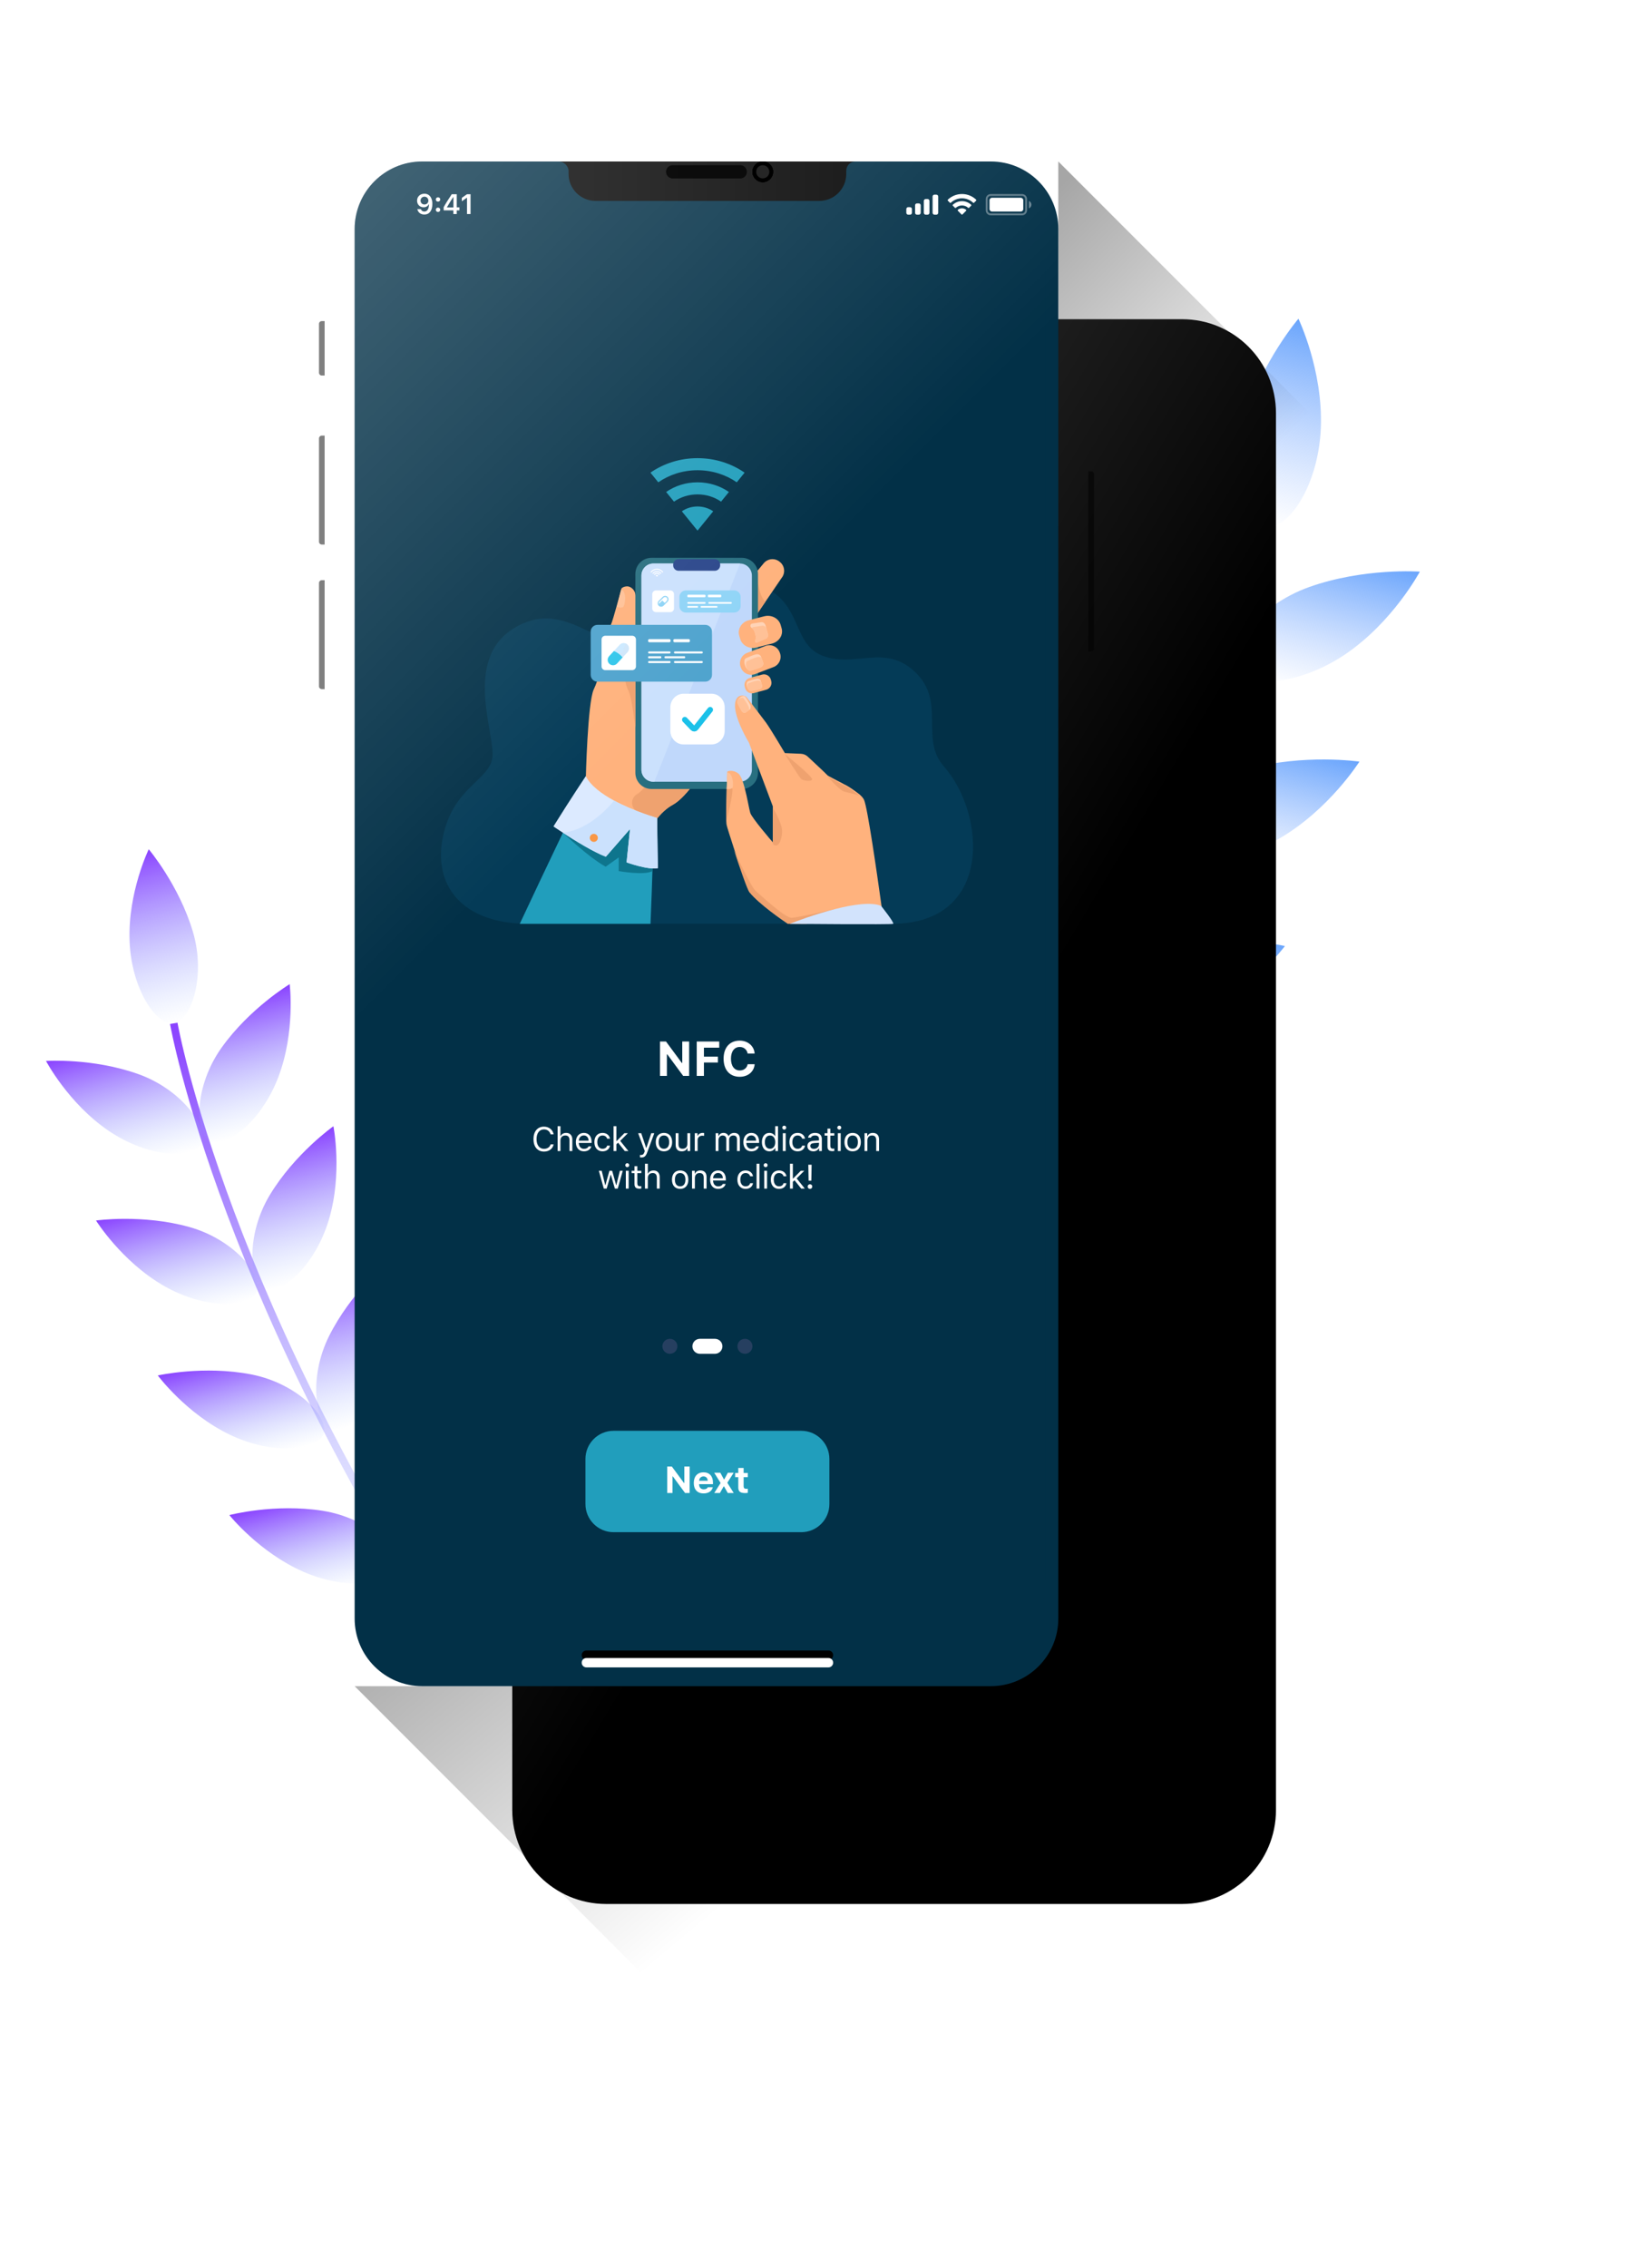 <svg width="874" height="1208" viewBox="0 0 874 1208" fill="none" xmlns="http://www.w3.org/2000/svg">
<path d="M251.102 894.788L254.444 892.528C121.571 695.446 94.841 546.143 94.592 544.658L90.617 545.341C90.847 546.839 117.754 696.984 251.102 894.788Z" fill="url(#paint0_linear_30_548)"/>
<path d="M69.047 501.056C69.958 526.554 83.257 546.346 92.578 545.003C101.899 543.66 109.854 519.959 102.804 496.239C95.433 471.435 79.273 452.293 79.273 452.293C79.273 452.293 68.126 475.202 69.047 501.056Z" fill="url(#paint1_linear_30_548)"/>
<path d="M57.771 602.147C78.826 616.506 102.679 617.518 107.114 609.207C111.549 600.897 97.17 580.451 73.861 572.094C49.518 563.343 24.518 565.034 24.518 565.034C24.518 565.034 36.394 587.578 57.771 602.147Z" fill="url(#paint2_linear_30_548)"/>
<path d="M148.342 573.612C139.288 597.435 120.311 611.911 111.914 607.648C103.517 603.384 103.625 578.37 117.945 558.16C132.906 537.052 154.374 524.131 154.374 524.131C154.374 524.131 157.534 549.432 148.342 573.612Z" fill="url(#paint3_linear_30_548)"/>
<path d="M87.032 684.63C109.078 697.444 132.927 696.694 136.761 688.092C140.595 679.49 124.739 660.111 100.893 653.473C75.977 646.514 51.162 650.004 51.162 650.004C51.162 650.004 64.653 671.647 87.032 684.63Z" fill="url(#paint4_linear_30_548)"/>
<path d="M175.262 649.593C167.965 674.006 150.089 689.826 141.384 686.191C132.68 682.556 130.992 657.593 143.807 636.397C157.189 614.254 177.685 599.8 177.685 599.8C177.685 599.8 182.662 624.809 175.262 649.593Z" fill="url(#paint5_linear_30_548)"/>
<path d="M122.632 764.151C145.634 775.149 169.333 772.504 172.474 763.613C175.614 754.721 158.247 736.721 133.943 731.985C108.555 727.048 84.101 732.524 84.101 732.524C84.101 732.524 99.28 753.013 122.632 764.151Z" fill="url(#paint6_linear_30_548)"/>
<path d="M207.799 722.172C202.479 747.093 185.935 764.303 176.959 761.373C167.983 758.442 164.303 733.702 175.372 711.547C186.941 688.407 206.213 672.353 206.213 672.353C206.213 672.353 213.186 696.835 207.799 722.172Z" fill="url(#paint7_linear_30_548)"/>
<path d="M161.841 837.15C185.206 847.318 208.829 843.866 211.641 834.883C214.453 825.9 196.503 808.517 172.031 804.614C146.477 800.54 122.233 806.888 122.233 806.888C122.233 806.888 138.123 826.828 161.841 837.15Z" fill="url(#paint8_linear_30_548)"/>
<path d="M245.458 792.21C241.011 817.302 225.078 835.074 216.036 832.45C206.994 829.826 202.419 805.24 212.715 782.706C223.47 759.176 242.146 742.471 242.146 742.471C242.146 742.471 250.004 766.731 245.458 792.21Z" fill="url(#paint9_linear_30_548)"/>
<path d="M484.816 696.448L480.844 693.736C640.282 459.435 672.918 281.557 673.223 279.787L677.959 280.621C677.677 282.407 644.824 461.288 484.816 696.448Z" fill="url(#paint10_linear_30_548)"/>
<path d="M703.904 227.931C702.687 258.328 686.729 281.857 675.622 280.208C664.516 278.559 655.152 250.26 663.68 222.014C672.596 192.477 691.962 169.737 691.962 169.737C691.962 169.737 705.135 197.11 703.904 227.931Z" fill="url(#paint11_linear_30_548)"/>
<path d="M716.83 348.521C691.652 365.533 663.207 366.616 657.962 356.685C652.717 346.754 669.966 322.45 697.8 312.605C726.869 302.296 756.669 304.44 756.669 304.44C756.669 304.44 742.393 331.259 716.83 348.521Z" fill="url(#paint12_linear_30_548)"/>
<path d="M608.987 314.032C619.66 342.483 642.212 359.842 652.246 354.801C662.28 349.761 662.28 319.936 645.309 295.765C627.579 270.521 602.049 255.005 602.049 255.005C602.049 255.005 598.151 285.155 608.987 314.032Z" fill="url(#paint13_linear_30_548)"/>
<path d="M681.517 446.715C655.166 461.881 626.735 460.864 622.208 450.588C617.68 440.312 636.685 417.287 665.152 409.496C694.895 401.326 724.464 405.615 724.464 405.615C724.464 405.615 708.267 431.351 681.517 446.715Z" fill="url(#paint14_linear_30_548)"/>
<path d="M576.501 404.488C585.075 433.633 606.308 452.587 616.705 448.298C627.102 444.008 629.243 414.254 614.071 388.916C598.231 362.446 573.867 345.106 573.867 345.106C573.867 345.106 567.804 374.899 576.501 404.488Z" fill="url(#paint15_linear_30_548)"/>
<path d="M638.664 541.347C611.182 554.342 582.938 551.067 579.24 540.449C575.541 529.831 596.34 508.459 625.342 502.937C655.638 497.181 684.767 503.835 684.767 503.835C684.767 503.835 666.564 528.187 638.664 541.347Z" fill="url(#paint16_linear_30_548)"/>
<path d="M537.334 490.858C543.549 520.599 563.186 541.204 573.903 537.755C584.62 534.307 589.135 504.828 576.052 478.355C562.376 450.706 539.48 431.466 539.48 431.466C539.48 431.466 531.04 460.621 537.334 490.858Z" fill="url(#paint17_linear_30_548)"/>
<path d="M591.539 628.184C563.629 640.187 535.48 635.95 532.174 625.225C528.867 614.5 550.359 593.866 579.556 589.338C610.046 584.612 638.92 592.305 638.92 592.305C638.92 592.305 619.872 615.998 591.539 628.184Z" fill="url(#paint18_linear_30_548)"/>
<path d="M492.073 574.171C497.246 604.112 516.152 625.384 526.946 622.301C537.741 619.219 543.322 589.928 531.161 563.008C518.458 534.898 496.276 514.884 496.276 514.884C496.276 514.884 486.783 543.77 492.073 574.171Z" fill="url(#paint19_linear_30_548)"/>
<g clip-path="url(#clip0_30_548)">
<g filter="url(#filter0_f_30_548)">
<path d="M489 1198L189 898H489V1198Z" fill="url(#paint20_linear_30_548)"/>
</g>
<g filter="url(#filter1_f_30_548)">
<path d="M864 386L564 86V386H864Z" fill="url(#paint21_linear_30_548)"/>
</g>
<g filter="url(#filter2_dd_30_548)">
<path d="M530 70H223C195.386 70 173 92.386 173 120V864C173 891.614 195.386 914 223 914H530C557.614 914 580 891.614 580 864V120C580 92.386 557.614 70 530 70Z" fill="url(#paint22_linear_30_548)"/>
</g>
<path d="M528 86H225C205.118 86 189 102.118 189 122V862C189 881.882 205.118 898 225 898H528C547.882 898 564 881.882 564 862V122C564 102.118 547.882 86 528 86Z" fill="#023047"/>
<path d="M507 92H247C219.386 92 197 114.386 197 142V842C197 869.614 219.386 892 247 892H507C534.614 892 557 869.614 557 842V142C557 114.386 534.614 92 507 92Z" fill="#023047"/>
<path d="M281.572 491.983C245.666 491.983 230.435 470.94 236.181 444.987C241.927 419.034 260.598 415.652 262.394 403.615C264.191 391.578 246.595 351.713 273.526 334.79C300.457 317.867 317.984 346.415 338.877 342.312C356.113 338.927 367.989 303.078 398.512 309.849C429.036 316.62 420.385 341.935 437.981 349.083C455.577 356.231 471.823 342.059 488.264 358.484C504.063 374.28 490.127 393.591 502.985 408.13C525.609 433.705 529.198 491.983 475.336 491.983H281.572Z" fill="#043B57"/>
<path d="M441.5 879H312.5C311.119 879 310 880.119 310 881.5C310 882.881 311.119 884 312.5 884H441.5C442.881 884 444 882.881 444 881.5C444 880.119 442.881 879 441.5 879Z" fill="black"/>
<path d="M427 762H327C318.716 762 312 768.716 312 777V801C312 809.284 318.716 816 327 816H427C435.284 816 442 809.284 442 801V777C442 768.716 435.284 762 427 762Z" fill="#219EBC"/>
<path d="M358.404 795.12V786.302H358.58L365.084 795.12H367.525V781.028H364.703V789.808H364.527L358.043 781.028H355.582V795.12H358.404ZM374.918 786.292C376.246 786.292 377.106 787.181 377.164 788.606H372.574C372.672 787.21 373.6 786.292 374.918 786.292ZM377.223 792.054C376.92 792.767 376.149 793.167 375.025 793.167C373.541 793.167 372.604 792.171 372.565 790.569V790.423H379.957V789.554C379.957 786.136 378.082 784.114 374.908 784.114C371.705 784.114 369.732 786.282 369.732 789.788C369.732 793.284 371.666 795.354 374.947 795.354C377.584 795.354 379.44 794.085 379.869 792.054H377.223ZM385.846 791.604L387.848 795.12H391.012L387.604 789.671L390.983 784.349H387.877L385.973 787.884H385.797L383.893 784.349H380.631L384.03 789.798L380.651 795.12H383.668L385.67 791.604H385.846ZM393.454 781.79V784.456H391.774V786.692H393.454V792.21C393.454 794.31 394.489 795.159 397.106 795.159C397.653 795.159 398.18 795.101 398.532 795.032V792.864C398.258 792.894 398.063 792.903 397.692 792.903C396.725 792.903 396.295 792.474 396.295 791.536V786.692H398.532V784.456H396.295V781.79H393.454Z" fill="url(#paint23_linear_30_548)"/>
<path d="M371.728 282.599L380.091 272.306C377.768 270.698 374.864 269.733 371.728 269.733C368.592 269.733 365.688 270.698 363.365 272.306L371.728 282.599ZM371.728 244C362.32 244 353.631 246.873 346.639 251.72L350.82 256.866C356.628 252.835 363.876 250.433 371.728 250.433C379.58 250.433 386.828 252.835 392.636 256.866L396.818 251.72C389.825 246.873 381.137 244 371.728 244ZM371.728 256.866C365.456 256.866 359.671 258.775 355.002 262.013L359.183 267.16C362.668 264.736 367.012 263.3 371.728 263.3C376.444 263.3 380.788 264.736 384.273 267.16L388.454 262.013C383.785 258.775 378 256.866 371.728 256.866Z" fill="#219EBC"/>
<path d="M392.347 379.924C392.347 379.924 381.713 401.219 370.91 415.917C366.612 421.769 362.288 426.573 358.596 428.577C354.983 430.538 351.924 433.58 349.393 436.961C342.84 445.703 339.813 456.647 339.813 456.647L312.19 414.817C312.19 414.817 313.133 373.928 316.45 367.089C321.283 357.121 323.618 336.982 325.475 332.973C326.854 329.999 330.788 314.635 331.164 313.506C331.329 313.02 332.637 312.274 334.337 312.275C335.701 312.275 338.018 313.595 338.601 316.308C341.556 330.016 338 339.059 338.046 339.46C339.088 349.996 335.956 357.818 338.157 359.889C338.238 359.964 338.39 359.929 338.601 359.791C342.41 357.345 366.044 322.854 368.955 322.109C372.023 321.324 392.347 379.924 392.347 379.924Z" fill="#FFB27D"/>
<path d="M348.123 448.368C348.123 448.368 347.747 466.956 346.669 491.992H277C292.921 457.996 306.767 429.384 306.767 429.384C306.767 429.384 346.439 430.597 348.123 448.368Z" fill="#219EBC"/>
<path d="M416.503 307.855L407.951 320.407L399.557 332.725C399.045 333.343 398.453 333.558 397.812 333.496C395.797 333.305 393.306 330.397 391.364 328.787L391.167 328.625C389.936 327.6 389.16 326.129 389.009 324.533C388.859 322.938 389.345 321.347 390.362 320.11L403.191 304.586L406.997 299.982C408.021 298.75 409.49 297.974 411.084 297.824C412.678 297.673 414.267 298.159 415.503 299.177L415.701 299.34C416.931 300.365 417.706 301.836 417.856 303.432C418.006 305.027 417.52 306.617 416.503 307.855Z" fill="#FFB27D"/>
<path d="M407.943 320.406L399.549 332.725C399.037 333.343 398.445 333.558 397.804 333.496L403.184 304.59C403.196 304.748 404.11 317.719 407.943 320.406Z" fill="#EFA26F"/>
<path d="M370.91 415.917C366.612 421.768 362.288 426.572 358.596 428.577C354.983 430.538 351.924 433.58 349.393 436.96C346.482 435.602 343.163 434.009 339.92 432.43C335.97 430.509 335.818 424.894 339.688 422.814C339.725 422.794 339.762 422.773 339.799 422.752C343.424 420.676 347.138 413.344 347.138 413.344L370.91 415.917Z" fill="#EFA26F"/>
<path d="M330.972 314.142L328.734 323.187C328.734 323.187 330.691 323.988 331.947 323.366C333.203 322.745 334.228 314.629 330.972 314.142Z" fill="#FFC197"/>
<path d="M395.337 297.074H347.209C342.456 297.074 338.602 300.931 338.602 305.689V411.577C338.602 416.335 342.456 420.192 347.209 420.192H395.337C400.09 420.192 403.943 416.335 403.943 411.577V305.689C403.943 300.931 400.09 297.074 395.337 297.074Z" fill="#286F80"/>
<path d="M400.705 306.504V409.937C400.705 413.446 397.857 416.316 394.374 416.316H348.167C344.688 416.316 341.836 413.446 341.836 409.937V306.504C341.836 302.995 344.682 300.125 348.167 300.125H394.378C397.857 300.125 400.705 303 400.705 306.504Z" fill="#C0D8FB"/>
<path d="M394.378 300.125L348.739 416.316H348.167C344.688 416.316 341.836 413.446 341.836 409.937V306.504C341.836 302.995 344.682 300.125 348.167 300.125H394.378Z" fill="#CBE1FD"/>
<path d="M380.931 297.796H361.616C360.036 297.796 358.756 299.077 358.756 300.659V301.11C358.756 302.691 360.036 303.973 361.616 303.973H380.931C382.51 303.973 383.791 302.691 383.791 301.11V300.659C383.791 299.077 382.51 297.796 380.931 297.796Z" fill="#2B478B"/>
<path d="M412.239 355.252L410.964 355.737L402.386 359C402.187 359.077 401.984 359.141 401.777 359.194C400.385 359.551 398.91 359.384 397.632 358.723C396.355 358.063 395.365 356.955 394.85 355.612L394.725 355.278C394.179 353.828 394.229 352.221 394.863 350.807C395.497 349.393 396.665 348.288 398.11 347.734L406.107 344.693L406.688 344.471L407.964 343.985C409.414 343.438 411.022 343.488 412.435 344.125C413.848 344.762 414.951 345.933 415.503 347.382L415.63 347.716C416.173 349.166 416.121 350.772 415.486 352.184C414.851 353.595 413.684 354.699 412.239 355.252Z" fill="#FFB27D"/>
<path d="M405.273 355.453C403.842 355.996 401.25 356.959 399.864 357.159C399.472 357.215 398.753 357.001 398.074 356.263C397.67 355.819 397.284 355.189 396.996 354.315C396.856 353.912 396.758 353.496 396.703 353.072C396.648 352.58 396.665 352.082 396.75 351.594C396.794 351.366 396.891 351.152 397.033 350.968C397.175 350.785 397.358 350.638 397.568 350.539C397.568 350.539 397.568 350.539 397.575 350.539C399.048 349.835 401.036 348.976 402.777 348.498C403.981 348.164 405.199 348.697 405.58 349.752L405.76 350.244L406.681 352.768C407.062 353.813 406.442 355.011 405.273 355.453Z" fill="#FFD3B6"/>
<path d="M405.273 355.453C403.842 355.996 401.25 356.959 399.864 357.159C399.472 357.215 398.753 357.001 398.074 356.263C398.003 356.094 397.937 355.917 397.875 355.727C397.734 355.324 397.635 354.908 397.581 354.484C397.527 353.992 397.543 353.494 397.628 353.006C397.672 352.778 397.769 352.564 397.912 352.381C398.054 352.198 398.237 352.051 398.447 351.952C398.447 351.952 398.447 351.952 398.453 351.952C399.927 351.247 401.913 350.389 403.656 349.909C404.01 349.803 404.384 349.777 404.749 349.835C405.114 349.893 405.462 350.032 405.766 350.243L406.687 352.767C407.062 353.813 406.442 355.011 405.273 355.453Z" fill="#FFC197"/>
<path d="M408.347 367.327L401.731 369.13C400.762 369.391 399.729 369.257 398.858 368.759C397.986 368.26 397.348 367.436 397.081 366.468L396.877 365.719C396.617 364.748 396.751 363.713 397.25 362.841C397.75 361.968 398.574 361.33 399.543 361.064L406.158 359.262C407.128 359.001 408.161 359.135 409.033 359.635C409.904 360.135 410.542 360.96 410.807 361.93L411.01 362.679C411.269 363.649 411.135 364.682 410.636 365.553C410.137 366.423 409.314 367.061 408.347 367.327Z" fill="#FFB27D"/>
<path d="M404.769 367.003C403.554 367.328 401.359 367.9 400.207 367.964C399.788 367.987 398.949 367.63 398.403 366.531C398.116 365.933 397.951 365.285 397.917 364.623C397.908 364.24 397.958 363.858 398.064 363.49C398.121 363.314 398.218 363.154 398.348 363.022C398.477 362.891 398.636 362.792 398.812 362.734H398.818C400.079 362.289 401.772 361.757 403.237 361.5C404.247 361.323 405.207 361.81 405.444 362.645L405.615 363.241L406.125 365.032C406.36 365.857 405.762 366.738 404.769 367.003Z" fill="#FFD3B6"/>
<path d="M404.77 367.003C403.555 367.328 401.359 367.9 400.207 367.964C399.788 367.987 398.95 367.63 398.403 366.531C398.325 366.232 398.28 365.925 398.269 365.617C398.261 365.234 398.311 364.852 398.417 364.484C398.473 364.308 398.57 364.147 398.7 364.016C398.83 363.884 398.99 363.785 399.165 363.727C400.426 363.282 402.12 362.748 403.583 362.494C404.421 362.347 405.224 362.656 405.609 363.24L406.119 365.031C406.36 365.857 405.763 366.739 404.77 367.003Z" fill="#FFC197"/>
<path d="M299.985 443.487C299.985 443.487 313.6 456.54 322.778 461.579L329.728 456.645V463.924C329.728 463.924 343.389 466.343 347.706 463.924V444.076L309.321 424.813L299.985 443.487Z" fill="#0E758D"/>
<path d="M350.605 462.345C345.317 463.431 333.921 459.273 333.921 459.273L335.756 441.5L322.872 456.263C316.318 453.818 306.067 447.452 299.977 443.487C296.945 441.512 294.943 440.135 294.943 440.135C303.538 426.291 312.182 413.341 312.182 413.341C314.72 418.423 320.726 422.835 327.237 426.365C338.056 432.23 350.268 435.657 350.268 435.657C350.271 446.222 350.605 462.345 350.605 462.345Z" fill="#DCEAFF"/>
<path d="M412.03 342.566L411.888 342.615L403.216 344.839C399.403 345.82 395.459 343.755 394.452 340.25L393.937 338.465C392.97 335.1 395.048 331.581 398.592 330.44L401.455 329.704L407.264 328.211C411.077 327.23 415.02 329.296 416.026 332.8L416.543 334.596C417.496 337.909 415.486 341.377 412.03 342.566Z" fill="#FFB27D"/>
<path d="M408.062 340.143L403.841 342.044H403.814C403.647 342.09 403.476 342.128 403.304 342.155C403.235 342.166 403.162 342.174 403.091 342.182C403.062 342.184 403.032 342.184 403.002 342.182C402.892 342.178 402.785 342.147 402.69 342.092C402.595 342.036 402.515 341.958 402.457 341.864C402.4 341.771 402.366 341.664 402.36 341.554C402.353 341.444 402.374 341.334 402.42 341.234C402.833 340.339 402.918 339.327 402.659 338.375L402.558 338.007C402.559 338.003 402.559 337.999 402.558 337.996L402.232 336.797C401.983 335.877 401.448 335.059 400.704 334.463C400.618 334.393 400.529 334.326 400.438 334.264C399.605 333.685 399.817 332.374 400.792 332.107L400.819 332.099L405.443 331.399C406.585 331.088 407.686 331.969 407.997 333.113L408.368 334.477L409.159 337.385C409.47 338.537 409.199 339.832 408.062 340.143Z" fill="#FFD3B6"/>
<path d="M408.062 340.143L403.841 342.044H403.814C403.716 342.063 403.407 342.115 403.002 342.177C402.893 342.173 402.785 342.142 402.69 342.087C402.595 342.032 402.515 341.954 402.457 341.86C402.4 341.766 402.366 341.659 402.36 341.55C402.353 341.44 402.374 341.33 402.421 341.23C402.834 340.335 402.918 339.322 402.659 338.37L402.558 338.002C402.559 337.999 402.559 337.995 402.558 337.991L402.232 336.797C401.983 335.877 401.448 335.059 400.704 334.463C400.863 334.23 401.1 334.063 401.371 333.99L401.398 333.982L406.021 333.283C406.984 333.021 407.915 333.604 408.373 334.477L409.163 337.385C409.47 338.537 409.199 339.832 408.062 340.143Z" fill="#FFC197"/>
<path d="M338.601 387.716C338.601 387.716 336.713 371.185 334.965 367.962C333.217 364.739 331.744 358.282 334.427 353.486C337.111 348.69 338.04 339.465 338.04 339.465C339.082 350.002 335.95 357.823 338.151 359.894C338.232 359.97 338.385 359.934 338.596 359.796L338.601 387.716Z" fill="#EFA26F"/>
<path d="M470.961 491.035H419.843C417.392 489.4 404.662 480.759 399.399 474.318C398.288 472.952 394.2 461.188 391.066 451.637C389.107 445.666 387.51 440.565 387.247 439.394C387.154 438.986 387.091 438.178 387.054 437.083V437.072C386.92 433.166 387.102 425.633 387.29 419.65V419.622V419.544C387.299 419.28 387.307 419.022 387.316 418.77V418.761C387.316 418.735 387.316 418.709 387.316 418.683C387.35 417.644 387.384 416.665 387.415 415.773C387.494 413.547 387.56 411.872 387.588 411.216L387.599 410.911C387.68 410.866 390.139 409.56 393.426 411.916C394.219 412.485 394.952 413.861 395.621 415.655C396.049 416.801 396.45 418.116 396.824 419.503C398.259 424.835 399.289 431.21 399.839 432.917C400.728 435.681 411.172 447.807 411.83 448.561C411.84 448.574 411.851 448.586 411.861 448.599V429.436L403.972 408.429L400.734 399.805L399.106 395.471C397.383 392.577 395.849 389.576 394.515 386.485C393.598 384.338 392.758 382.033 392.238 379.841C392.114 379.32 392.008 378.803 391.924 378.294C391.616 376.442 391.59 374.724 392.022 373.325C392.786 370.834 394.506 370.365 395.827 370.416C395.964 370.416 396.096 370.433 396.224 370.447C396.352 370.462 396.479 370.487 396.604 370.52C396.834 370.581 397.055 370.672 397.26 370.792C397.602 370.991 397.895 371.264 398.118 371.59C398.118 371.59 399.229 373.04 400.73 374.988C401.715 376.27 402.865 377.768 403.969 379.212C405.936 381.785 407.762 384.188 408.265 384.889C410.979 388.691 418.288 401.082 418.288 401.082L426.843 401.439C428.199 401.495 429.489 402.033 430.48 402.954C433.522 405.781 440.081 411.898 440.886 412.808C440.886 413.107 445.982 415.546 449.92 417.717C452.737 418.901 458.087 423.098 458.087 423.098C459.198 424.072 460.04 425.042 460.468 425.973C462.302 429.945 467.278 464.495 469.657 481.575C470.427 487.066 470.922 490.751 470.961 491.035Z" fill="#FFB27D"/>
<path d="M418.256 401.552C418.256 401.552 426.178 414.497 427.227 415.08C428.275 415.662 432.354 416.48 432.82 415.08C433.287 413.68 418.256 401.552 418.256 401.552Z" fill="#EFA26F"/>
<path d="M458.079 423.726L458.039 423.691C458.039 423.691 452.691 419.466 449.876 418.28C446.262 416.278 441.672 414.044 440.945 413.459C441.783 414.42 447.683 421.104 449.955 421.604C451.948 422.044 456.477 423.284 458.079 423.726Z" fill="#EFA26F"/>
<path d="M411.829 449.322V430.059C411.829 430.059 416.401 437.713 416.751 441.912C417.1 446.111 414.851 452.907 411.829 449.322Z" fill="#EFA26F"/>
<path d="M395.241 378.632C394.575 377.485 393.375 375.408 392.963 374.241C392.852 373.907 392.862 373.253 393.266 372.552C393.565 372.049 393.975 371.623 394.466 371.305C394.727 371.12 395.01 370.968 395.308 370.851C395.653 370.725 396.017 370.657 396.385 370.652C396.57 370.66 396.751 370.713 396.911 370.806C397.072 370.899 397.207 371.03 397.306 371.188C398.099 372.345 399.103 373.92 399.786 375.347C400.258 376.332 400.109 377.469 399.42 377.968L399.098 378.204L397.452 379.407C396.771 379.911 395.785 379.57 395.241 378.632Z" fill="#FFD3B6"/>
<path d="M395.241 378.632C394.575 377.485 393.375 375.408 392.963 374.241C392.852 373.907 392.862 373.254 393.266 372.552C393.625 372.257 394.026 372.016 394.456 371.837C394.801 371.711 395.165 371.644 395.533 371.638C395.718 371.646 395.899 371.699 396.059 371.792C396.22 371.886 396.355 372.017 396.454 372.174C397.248 373.331 398.252 374.907 398.934 376.332C399.237 376.964 399.285 377.656 399.098 378.203L397.452 379.406C396.771 379.911 395.785 379.571 395.241 378.632Z" fill="#FFC197"/>
<path d="M379.126 369.448H364.33C360.422 369.448 357.253 372.698 357.253 376.707V389.208C357.253 393.217 360.422 396.467 364.33 396.467H379.126C383.034 396.467 386.203 393.217 386.203 389.208V376.707C386.203 372.698 383.034 369.448 379.126 369.448Z" fill="white"/>
<path d="M350.75 306.595L350.091 307.069L349.425 306.601C349.499 306.495 349.598 306.409 349.713 306.349C349.827 306.289 349.955 306.258 350.084 306.257C350.213 306.257 350.34 306.287 350.456 306.346C350.571 306.405 350.67 306.49 350.746 306.595H350.75Z" fill="white"/>
<path d="M350.094 305.104C349.779 305.104 349.47 305.18 349.191 305.325C348.912 305.47 348.672 305.681 348.492 305.938L348.91 306.232C349.042 306.042 349.218 305.886 349.423 305.779C349.628 305.671 349.856 305.615 350.088 305.614C350.319 305.613 350.548 305.668 350.754 305.774C350.959 305.88 351.137 306.034 351.271 306.223L351.687 305.924C351.506 305.67 351.267 305.464 350.989 305.321C350.712 305.179 350.405 305.104 350.094 305.104Z" fill="white"/>
<path d="M350.094 302.913C349.429 302.913 348.773 303.073 348.183 303.38C347.593 303.687 347.086 304.131 346.704 304.676L347.122 304.97C347.456 304.494 347.899 304.106 348.414 303.837C348.929 303.569 349.5 303.427 350.081 303.425C350.661 303.423 351.234 303.56 351.75 303.825C352.267 304.09 352.713 304.475 353.05 304.947L353.465 304.648C353.081 304.111 352.576 303.673 351.989 303.371C351.403 303.07 350.753 302.912 350.094 302.913Z" fill="white"/>
<path d="M350.094 304.111C349.62 304.111 349.154 304.225 348.733 304.442C348.313 304.66 347.951 304.975 347.677 305.361L348.094 305.655C348.321 305.337 348.619 305.078 348.965 304.899C349.311 304.72 349.695 304.625 350.085 304.624C350.474 304.622 350.859 304.714 351.206 304.89C351.554 305.067 351.854 305.323 352.083 305.639L352.497 305.342C352.223 304.961 351.862 304.651 351.444 304.437C351.026 304.223 350.563 304.111 350.094 304.111Z" fill="white"/>
<path d="M445.233 484.09L429.969 492H419.807C417.357 490.356 404.632 481.667 399.37 475.19C398.26 473.817 394.174 461.988 391.04 452.383C391.457 453.658 400.21 472.319 402.703 474.441C405.195 476.562 418.281 488.911 421.895 488.783C425.396 488.662 444.034 484.369 445.189 484.103L445.233 484.09Z" fill="#EFA26F"/>
<path d="M476 492C475.195 492.483 420.916 492 420.916 492C423.676 490.916 434.235 486.878 445.181 484.106L445.233 484.094C454.634 481.714 464.312 480.271 469.567 482.435L469.605 482.492C469.605 482.492 476.805 491.518 476 492Z" fill="#D2E3FC"/>
<path d="M387.292 419.242C388.218 418.902 389.521 418.678 390.154 419.737C391.14 421.385 387.477 435.922 387.02 437.748L387.292 419.242Z" fill="#EFA26F"/>
<path d="M387.574 411.426L387.259 420.219C387.259 420.219 389.107 420.52 390.156 419.735C391.206 418.95 390.65 411.322 387.574 411.426Z" fill="#FFC197"/>
<path d="M350.606 462.344C345.318 463.431 333.921 459.273 333.921 459.273L335.756 441.5L322.872 456.263C316.318 453.817 306.067 447.451 299.977 443.487C315.584 441.783 327.237 426.365 327.237 426.365C338.056 432.231 350.268 435.658 350.268 435.658C350.271 446.222 350.606 462.344 350.606 462.344Z" fill="#CBE1FD"/>
<path d="M314.319 446.202C314.323 445.777 314.453 445.364 314.692 445.013C314.93 444.663 315.268 444.391 315.661 444.232C316.054 444.073 316.486 444.035 316.901 444.121C317.316 444.208 317.696 444.416 317.993 444.719C318.29 445.022 318.49 445.406 318.569 445.823C318.648 446.24 318.601 446.671 318.436 447.061C318.27 447.452 317.992 447.785 317.637 448.017C317.282 448.249 316.867 448.371 316.443 448.368C316.161 448.365 315.883 448.307 315.624 448.197C315.365 448.086 315.13 447.926 314.933 447.725C314.736 447.524 314.58 447.286 314.475 447.024C314.369 446.763 314.317 446.484 314.319 446.202Z" fill="#F99746"/>
<path d="M364.973 383.307L369.247 387.785C369.666 388.224 370.376 388.192 370.753 387.717L378.483 378" stroke="#1BC1E9" stroke-width="3" stroke-linecap="round"/>
<path d="M391.251 314.444H365.533C363.625 314.444 362.078 315.992 362.078 317.901V322.784C362.078 324.694 363.625 326.242 365.533 326.242H391.251C393.158 326.242 394.705 324.694 394.705 322.784V317.901C394.705 315.992 393.158 314.444 391.251 314.444Z" fill="#90D4F7"/>
<path d="M375.48 316.72H366.824C366.523 316.72 366.279 316.964 366.279 317.266V317.527C366.279 317.828 366.523 318.073 366.824 318.073H375.48C375.781 318.073 376.025 317.828 376.025 317.527V317.266C376.025 316.964 375.781 316.72 375.48 316.72Z" fill="white"/>
<path d="M375.584 321.536H366.719C366.601 321.536 366.488 321.489 366.405 321.405C366.321 321.322 366.274 321.209 366.274 321.091C366.274 320.973 366.321 320.86 366.405 320.776C366.488 320.693 366.601 320.646 366.719 320.646H375.584C375.702 320.646 375.815 320.693 375.898 320.776C375.982 320.86 376.029 320.973 376.029 321.091C376.029 321.209 375.982 321.322 375.898 321.405C375.815 321.489 375.702 321.536 375.584 321.536Z" fill="white"/>
<path d="M371.66 322.741H366.617C366.43 322.741 366.279 322.892 366.279 323.079V323.285C366.279 323.471 366.43 323.623 366.617 323.623H371.66C371.847 323.623 371.998 323.471 371.998 323.285V323.079C371.998 322.892 371.847 322.741 371.66 322.741Z" fill="white"/>
<path d="M381.94 322.741H373.789C373.556 322.741 373.366 322.931 373.366 323.165V323.199C373.366 323.433 373.556 323.623 373.789 323.623H381.94C382.173 323.623 382.363 323.433 382.363 323.199V323.165C382.363 322.931 382.173 322.741 381.94 322.741Z" fill="white"/>
<path d="M389.559 321.536H377.93C377.812 321.536 377.699 321.489 377.616 321.405C377.533 321.322 377.486 321.209 377.486 321.091C377.486 320.973 377.533 320.86 377.616 320.776C377.699 320.693 377.812 320.646 377.93 320.646H389.559C389.677 320.646 389.79 320.693 389.873 320.776C389.956 320.86 390.003 320.973 390.003 321.091C390.003 321.209 389.956 321.322 389.873 321.405C389.79 321.489 389.677 321.536 389.559 321.536Z" fill="white"/>
<path d="M383.916 316.72H377.7C377.442 316.72 377.233 316.929 377.233 317.188V317.605C377.233 317.863 377.442 318.073 377.7 318.073H383.916C384.174 318.073 384.383 317.863 384.383 317.605V317.188C384.383 316.929 384.174 316.72 383.916 316.72Z" fill="white"/>
<path d="M375.838 332.778H318.404C316.411 332.778 314.794 334.396 314.794 336.391V359.417C314.794 361.412 316.411 363.03 318.404 363.03H375.838C377.832 363.03 379.448 361.412 379.448 359.417V336.391C379.448 334.396 377.832 332.778 375.838 332.778Z" fill="#50A4CE"/>
<path d="M336.919 338.568H322.584C321.479 338.568 320.584 339.463 320.584 340.568V354.903C320.584 356.007 321.479 356.903 322.584 356.903H336.919C338.023 356.903 338.919 356.007 338.919 354.903V340.568C338.919 339.463 338.023 338.568 336.919 338.568Z" fill="white"/>
<path d="M356.699 340.375H346.058C345.687 340.375 345.387 340.676 345.387 341.046V341.367C345.387 341.738 345.687 342.039 346.058 342.039H356.699C357.07 342.039 357.37 341.738 357.37 341.367V341.046C357.37 340.676 357.07 340.375 356.699 340.375Z" fill="white"/>
<path d="M356.828 348.017H345.927C345.783 348.017 345.646 347.959 345.544 347.858C345.443 347.756 345.386 347.619 345.385 347.475C345.385 347.332 345.443 347.194 345.544 347.092C345.646 346.991 345.783 346.933 345.927 346.933H356.827C356.97 346.933 357.108 346.991 357.209 347.092C357.311 347.194 357.368 347.332 357.368 347.475C357.368 347.619 357.311 347.756 357.209 347.858C357.108 347.959 356.971 348.017 356.828 348.017Z" fill="white"/>
<path d="M352.003 349.499H345.801C345.572 349.499 345.387 349.685 345.387 349.914V350.169C345.387 350.398 345.572 350.584 345.801 350.584H352.003C352.232 350.584 352.418 350.398 352.418 350.169V349.914C352.418 349.685 352.232 349.499 352.003 349.499Z" fill="white"/>
<path d="M364.642 349.499H354.621C354.333 349.499 354.1 349.733 354.1 350.02V350.063C354.1 350.351 354.333 350.584 354.621 350.584H364.642C364.93 350.584 365.163 350.351 365.163 350.063V350.02C365.163 349.733 364.93 349.499 364.642 349.499Z" fill="white"/>
<path d="M374.005 348.017H359.713C359.57 348.017 359.432 347.96 359.331 347.858C359.229 347.756 359.172 347.619 359.171 347.475C359.172 347.332 359.229 347.194 359.331 347.092C359.432 346.991 359.57 346.933 359.713 346.933H374.005C374.148 346.933 374.286 346.991 374.387 347.092C374.489 347.194 374.546 347.332 374.546 347.475C374.546 347.619 374.488 347.756 374.387 347.858C374.285 347.959 374.148 348.017 374.005 348.017Z" fill="white"/>
<path d="M356.828 353.149H345.927C345.783 353.149 345.646 353.091 345.544 352.99C345.443 352.888 345.385 352.751 345.385 352.607C345.385 352.463 345.442 352.325 345.543 352.223C345.645 352.121 345.783 352.063 345.927 352.063H356.827C356.97 352.063 357.108 352.121 357.209 352.222C357.311 352.324 357.368 352.461 357.368 352.605C357.368 352.749 357.311 352.887 357.21 352.989C357.109 353.091 356.971 353.148 356.828 353.149Z" fill="white"/>
<path d="M374.005 353.149H359.713C359.57 353.149 359.432 353.091 359.331 352.99C359.229 352.888 359.172 352.751 359.171 352.607C359.171 352.463 359.228 352.325 359.33 352.223C359.432 352.121 359.569 352.063 359.713 352.063H374.005C374.148 352.063 374.286 352.121 374.387 352.222C374.489 352.324 374.546 352.461 374.546 352.605C374.546 352.749 374.489 352.887 374.388 352.989C374.286 353.091 374.148 353.149 374.005 353.149Z" fill="white"/>
<path d="M367.072 340.375H359.43C359.112 340.375 358.855 340.632 358.855 340.95V341.463C358.855 341.781 359.112 342.039 359.43 342.039H367.072C367.39 342.039 367.647 341.781 367.647 341.463V340.95C367.647 340.632 367.39 340.375 367.072 340.375Z" fill="white"/>
<path d="M357.184 314.444H349.604C348.499 314.444 347.604 315.339 347.604 316.444V324.024C347.604 325.128 348.499 326.024 349.604 326.024H357.184C358.288 326.024 359.184 325.128 359.184 324.024V316.444C359.184 315.339 358.288 314.444 357.184 314.444Z" fill="white"/>
<path d="M351.031 320.018L353.178 317.871C353.891 317.161 355.042 317.161 355.756 317.871C356.466 318.582 356.466 319.736 355.756 320.449L353.609 322.596C352.896 323.306 351.742 323.306 351.031 322.596C350.321 321.882 350.321 320.731 351.031 320.018ZM351.463 320.449C351.144 320.765 351.038 321.217 351.147 321.621L352.965 319.805L354.253 321.093L355.325 320.018C355.801 319.544 355.801 318.776 355.325 318.303C354.851 317.826 354.083 317.826 353.609 318.303L351.463 320.449Z" fill="#90D4F6"/>
<path d="M330.236 343.387L327.167 346.712C329.007 347.418 330.569 348.613 331.822 350.121L334.453 347.27C334.967 346.71 335.239 345.97 335.209 345.211C335.18 344.452 334.85 343.736 334.294 343.22C333.733 342.707 332.992 342.436 332.232 342.468C331.471 342.499 330.754 342.83 330.236 343.387Z" fill="#CCE9FF"/>
<g style="mix-blend-mode:multiply" opacity="0.49">
<g style="mix-blend-mode:multiply" opacity="0.49">
<path d="M332.217 346.374C332.122 347.179 331.425 347.674 330.841 347.865C329.462 348.219 327.708 348.712 327.293 349.953C326.806 351.443 326.014 352.655 324.617 353.388C324.665 353.439 324.715 353.49 324.768 353.538C325.328 354.051 326.069 354.321 326.829 354.289C327.59 354.258 328.307 353.927 328.825 353.369L334.454 347.269C334.968 346.709 335.24 345.968 335.21 345.21C335.18 344.451 334.85 343.736 334.294 343.22C334.084 343.026 333.846 342.866 333.588 342.744C332.844 343.825 332.373 345.071 332.217 346.374Z" fill="#D8DEE8"/>
</g>
</g>
<path d="M327.167 346.712L324.605 349.487C324.091 350.048 323.82 350.789 323.85 351.548C323.88 352.307 324.21 353.023 324.767 353.539C325.328 354.051 326.069 354.321 326.829 354.29C327.589 354.258 328.307 353.927 328.824 353.37L331.823 350.12C330.568 348.613 329.007 347.418 327.167 346.712Z" fill="#33C7EB"/>
<g style="mix-blend-mode:multiply" opacity="0.1">
<g style="mix-blend-mode:multiply" opacity="0.1">
<path d="M329.776 348.162C328.676 348.508 327.607 349.019 327.293 349.953C326.806 351.444 326.015 352.655 324.617 353.388C324.639 353.412 324.662 353.435 324.684 353.457C324.706 353.479 324.739 353.511 324.767 353.537C325.328 354.05 326.069 354.32 326.829 354.288C327.589 354.257 328.306 353.926 328.824 353.368L331.823 350.119C331.219 349.389 330.532 348.733 329.776 348.162Z" fill="#117E98"/>
</g>
</g>
<path d="M355.404 573V561.536H355.633L364.088 573H367.262V554.681H363.593V566.094H363.364L354.934 554.681H351.735V573H355.404ZM375.142 573V565.865H382.594V562.729H375.142V557.956H383.305V554.681H371.308V573H375.142ZM394.219 573.47C398.637 573.47 401.861 570.74 402.179 566.779H398.446C398.078 568.798 396.428 570.093 394.232 570.093C391.337 570.093 389.547 567.693 389.547 563.834C389.547 559.975 391.337 557.588 394.219 557.588C396.403 557.588 398.066 558.972 398.434 561.079H402.166C401.887 557.093 398.561 554.211 394.219 554.211C388.9 554.211 385.624 557.88 385.624 563.834C385.624 569.801 388.912 573.47 394.219 573.47ZM289.906 613.299C292.604 613.299 294.608 611.796 295.03 609.467H293.421C293.017 610.935 291.672 611.84 289.906 611.84C287.462 611.84 285.933 609.845 285.933 606.663C285.933 603.481 287.462 601.478 289.897 601.478C291.646 601.478 292.999 602.506 293.421 604.141H295.03C294.652 601.697 292.569 600.019 289.897 600.019C286.452 600.019 284.307 602.567 284.307 606.663C284.307 610.75 286.46 613.299 289.906 613.299ZM297.169 613H298.68V607.393C298.68 605.793 299.612 604.721 301.308 604.721C302.741 604.721 303.497 605.556 303.497 607.234V613H305.008V606.865C305.008 604.642 303.743 603.358 301.739 603.358C300.289 603.358 299.295 603.974 298.821 605.02H298.68V599.764H297.169V613ZM311.137 604.694C312.64 604.694 313.642 605.802 313.677 607.48H308.457C308.571 605.802 309.626 604.694 311.137 604.694ZM313.634 610.548C313.238 611.383 312.412 611.831 311.19 611.831C309.582 611.831 308.536 610.645 308.457 608.772V608.702H315.268V608.122C315.268 605.178 313.713 603.358 311.155 603.358C308.553 603.358 306.884 605.292 306.884 608.271C306.884 611.269 308.527 613.167 311.155 613.167C313.229 613.167 314.688 612.174 315.145 610.548H313.634ZM325.071 606.426C324.807 604.738 323.401 603.358 321.099 603.358C318.444 603.358 316.757 605.274 316.757 608.228C316.757 611.242 318.453 613.167 321.107 613.167C323.384 613.167 324.799 611.884 325.071 610.144H323.542C323.261 611.216 322.373 611.805 321.099 611.805C319.411 611.805 318.321 610.416 318.321 608.228C318.321 606.083 319.393 604.721 321.099 604.721C322.461 604.721 323.296 605.485 323.542 606.426H325.071ZM328.634 607.665H328.493V599.764H326.981V613H328.493V609.405L329.398 608.562L332.949 613H334.874L330.523 607.586L334.602 603.525H332.747L328.634 607.665ZM341.736 616.428C343.414 616.428 344.17 615.777 344.979 613.58L348.679 603.525H347.071L344.478 611.321H344.337L341.736 603.525H340.101L343.608 613.009L343.432 613.571C343.036 614.714 342.562 615.127 341.692 615.127C341.481 615.127 341.244 615.118 341.059 615.083V616.375C341.27 616.41 341.534 616.428 341.736 616.428ZM353.833 613.167C356.531 613.167 358.201 611.304 358.201 608.263C358.201 605.213 356.531 603.358 353.833 603.358C351.134 603.358 349.464 605.213 349.464 608.263C349.464 611.304 351.134 613.167 353.833 613.167ZM353.833 611.805C352.04 611.805 351.029 610.504 351.029 608.263C351.029 606.013 352.04 604.721 353.833 604.721C355.626 604.721 356.636 606.013 356.636 608.263C356.636 610.504 355.626 611.805 353.833 611.805ZM367.828 603.525H366.316V609.133C366.316 610.794 365.402 611.787 363.732 611.787C362.22 611.787 361.588 610.996 361.588 609.291V603.525H360.076V609.66C360.076 611.901 361.183 613.167 363.31 613.167C364.76 613.167 365.771 612.569 366.246 611.515H366.386V613H367.828V603.525ZM370.265 613H371.777V607.129C371.777 605.793 372.823 604.826 374.264 604.826C374.563 604.826 375.108 604.879 375.231 604.914V603.402C375.038 603.376 374.722 603.358 374.475 603.358C373.219 603.358 372.129 604.009 371.847 604.932H371.707V603.525H370.265V613ZM381.381 613H382.893V607.129C382.893 605.793 383.851 604.721 385.09 604.721C386.285 604.721 387.068 605.441 387.068 606.566V613H388.579V606.909C388.579 605.705 389.458 604.721 390.777 604.721C392.112 604.721 392.772 605.406 392.772 606.804V613H394.283V606.452C394.283 604.466 393.202 603.358 391.269 603.358C389.959 603.358 388.878 604.018 388.368 605.02H388.228C387.788 604.035 386.892 603.358 385.609 603.358C384.343 603.358 383.394 603.965 382.963 605.02H382.822V603.525H381.381V613ZM400.412 604.694C401.915 604.694 402.917 605.802 402.952 607.48H397.732C397.846 605.802 398.901 604.694 400.412 604.694ZM402.909 610.548C402.513 611.383 401.687 611.831 400.465 611.831C398.857 611.831 397.811 610.645 397.732 608.772V608.702H404.543V608.122C404.543 605.178 402.988 603.358 400.43 603.358C397.828 603.358 396.159 605.292 396.159 608.271C396.159 611.269 397.802 613.167 400.43 613.167C402.504 613.167 403.963 612.174 404.42 610.548H402.909ZM410.013 613.167C411.323 613.167 412.448 612.543 413.045 611.488H413.186V613H414.627V599.764H413.116V605.02H412.984C412.448 603.982 411.332 603.358 410.013 603.358C407.605 603.358 406.032 605.292 406.032 608.263C406.032 611.242 407.587 613.167 410.013 613.167ZM410.365 604.721C412.079 604.721 413.151 606.092 413.151 608.263C413.151 610.451 412.087 611.805 410.365 611.805C408.633 611.805 407.596 610.478 407.596 608.263C407.596 606.057 408.642 604.721 410.365 604.721ZM417.188 613H418.7V603.525H417.188V613ZM417.944 601.601C418.524 601.601 418.999 601.126 418.999 600.546C418.999 599.966 418.524 599.491 417.944 599.491C417.364 599.491 416.889 599.966 416.889 600.546C416.889 601.126 417.364 601.601 417.944 601.601ZM429.013 606.426C428.749 604.738 427.343 603.358 425.04 603.358C422.386 603.358 420.698 605.274 420.698 608.228C420.698 611.242 422.394 613.167 425.049 613.167C427.325 613.167 428.74 611.884 429.013 610.144H427.483C427.202 611.216 426.314 611.805 425.04 611.805C423.352 611.805 422.263 610.416 422.263 608.228C422.263 606.083 423.335 604.721 425.04 604.721C426.402 604.721 427.237 605.485 427.483 606.426H429.013ZM433.753 611.84C432.654 611.84 431.837 611.277 431.837 610.311C431.837 609.361 432.47 608.86 433.911 608.764L436.46 608.597V609.467C436.46 610.82 435.309 611.84 433.753 611.84ZM433.472 613.167C434.737 613.167 435.774 612.613 436.39 611.603H436.53V613H437.972V606.514C437.972 604.545 436.68 603.358 434.368 603.358C432.347 603.358 430.853 604.36 430.65 605.881H432.18C432.391 605.134 433.182 604.703 434.315 604.703C435.73 604.703 436.46 605.345 436.46 606.514V607.375L433.727 607.542C431.52 607.674 430.272 608.649 430.272 610.346C430.272 612.077 431.635 613.167 433.472 613.167ZM440.989 601.073V603.525H439.46V604.791H440.989V610.539C440.989 612.35 441.772 613.07 443.723 613.07C444.022 613.07 444.312 613.035 444.61 612.982V611.708C444.329 611.734 444.18 611.743 443.907 611.743C442.923 611.743 442.501 611.269 442.501 610.152V604.791H444.61V603.525H442.501V601.073H440.989ZM446.521 613H448.033V603.525H446.521V613ZM447.277 601.601C447.857 601.601 448.331 601.126 448.331 600.546C448.331 599.966 447.857 599.491 447.277 599.491C446.697 599.491 446.222 599.966 446.222 600.546C446.222 601.126 446.697 601.601 447.277 601.601ZM454.399 613.167C457.097 613.167 458.767 611.304 458.767 608.263C458.767 605.213 457.097 603.358 454.399 603.358C451.701 603.358 450.031 605.213 450.031 608.263C450.031 611.304 451.701 613.167 454.399 613.167ZM454.399 611.805C452.606 611.805 451.595 610.504 451.595 608.263C451.595 606.013 452.606 604.721 454.399 604.721C456.192 604.721 457.203 606.013 457.203 608.263C457.203 610.504 456.192 611.805 454.399 611.805ZM460.73 613H462.242V607.393C462.242 605.731 463.217 604.721 464.729 604.721C466.241 604.721 466.962 605.529 466.962 607.234V613H468.473V606.865C468.473 604.615 467.287 603.358 465.16 603.358C463.71 603.358 462.787 603.974 462.312 605.02H462.171V603.525H460.73V613ZM331.874 623.525H330.353L328.49 631.102H328.349L326.231 623.525H324.781L322.663 631.102H322.522L320.659 623.525H319.13L321.784 633H323.313L325.423 625.67H325.563L327.682 633H329.22L331.874 623.525ZM333.521 633H335.032V623.525H333.521V633ZM334.276 621.601C334.856 621.601 335.331 621.126 335.331 620.546C335.331 619.966 334.856 619.491 334.276 619.491C333.696 619.491 333.222 619.966 333.222 620.546C333.222 621.126 333.696 621.601 334.276 621.601ZM338.138 621.073V623.525H336.609V624.791H338.138V630.539C338.138 632.35 338.92 633.07 340.871 633.07C341.17 633.07 341.46 633.035 341.759 632.982V631.708C341.478 631.734 341.328 631.743 341.056 631.743C340.071 631.743 339.65 631.269 339.65 630.152V624.791H341.759V623.525H339.65V621.073H338.138ZM343.722 633H345.234V627.393C345.234 625.793 346.165 624.721 347.862 624.721C349.294 624.721 350.05 625.556 350.05 627.234V633H351.562V626.865C351.562 624.642 350.296 623.358 348.292 623.358C346.842 623.358 345.849 623.974 345.374 625.02H345.234V619.764H343.722V633ZM362.475 633.167C365.174 633.167 366.843 631.304 366.843 628.263C366.843 625.213 365.174 623.358 362.475 623.358C359.777 623.358 358.107 625.213 358.107 628.263C358.107 631.304 359.777 633.167 362.475 633.167ZM362.475 631.805C360.682 631.805 359.672 630.504 359.672 628.263C359.672 626.013 360.682 624.721 362.475 624.721C364.268 624.721 365.279 626.013 365.279 628.263C365.279 630.504 364.268 631.805 362.475 631.805ZM368.806 633H370.318V627.393C370.318 625.731 371.294 624.721 372.806 624.721C374.317 624.721 375.038 625.529 375.038 627.234V633H376.55V626.865C376.55 624.615 375.363 623.358 373.236 623.358C371.786 623.358 370.863 623.974 370.389 625.02H370.248V623.525H368.806V633ZM382.688 624.694C384.19 624.694 385.192 625.802 385.228 627.48H380.007C380.121 625.802 381.176 624.694 382.688 624.694ZM385.184 630.548C384.788 631.383 383.962 631.831 382.74 631.831C381.132 631.831 380.086 630.645 380.007 628.772V628.702H386.818V628.122C386.818 625.178 385.263 623.358 382.705 623.358C380.104 623.358 378.434 625.292 378.434 628.271C378.434 631.269 380.077 633.167 382.705 633.167C384.779 633.167 386.238 632.174 386.695 630.548H385.184ZM401.291 626.426C401.028 624.738 399.621 623.358 397.319 623.358C394.664 623.358 392.977 625.274 392.977 628.228C392.977 631.242 394.673 633.167 397.327 633.167C399.604 633.167 401.019 631.884 401.291 630.144H399.762C399.481 631.216 398.593 631.805 397.319 631.805C395.631 631.805 394.541 630.416 394.541 628.228C394.541 626.083 395.614 624.721 397.319 624.721C398.681 624.721 399.516 625.485 399.762 626.426H401.291ZM403.202 633H404.713V619.764H403.202V633ZM407.274 633H408.786V623.525H407.274V633ZM408.03 621.601C408.61 621.601 409.085 621.126 409.085 620.546C409.085 619.966 408.61 619.491 408.03 619.491C407.45 619.491 406.975 619.966 406.975 620.546C406.975 621.126 407.45 621.601 408.03 621.601ZM419.098 626.426C418.835 624.738 417.429 623.358 415.126 623.358C412.471 623.358 410.784 625.274 410.784 628.228C410.784 631.242 412.48 633.167 415.135 633.167C417.411 633.167 418.826 631.884 419.098 630.144H417.569C417.288 631.216 416.4 631.805 415.126 631.805C413.438 631.805 412.348 630.416 412.348 628.228C412.348 626.083 413.421 624.721 415.126 624.721C416.488 624.721 417.323 625.485 417.569 626.426H419.098ZM422.661 627.665H422.52V619.764H421.009V633H422.52V629.405L423.426 628.562L426.977 633H428.901L424.551 627.586L428.629 623.525H426.774L422.661 627.665ZM430.776 620.309L430.926 628.781H432.385L432.534 620.309H430.776ZM431.664 633.158C432.376 633.158 432.877 632.648 432.877 631.937C432.877 631.216 432.376 630.706 431.664 630.706C430.952 630.706 430.443 631.216 430.443 631.937C430.443 632.648 430.952 633.158 431.664 633.158Z" fill="white"/>
<path d="M338 586.85H416" stroke="url(#paint24_linear_30_548)" stroke-width="0.3"/>
<path d="M357 721C359.209 721 361 719.209 361 717C361 714.791 359.209 713 357 713C354.791 713 353 714.791 353 717C353 719.209 354.791 721 357 721Z" fill="#263F60"/>
<path d="M397 721C399.209 721 401 719.209 401 717C401 714.791 399.209 713 397 713C394.791 713 393 714.791 393 717C393 719.209 394.791 721 397 721Z" fill="#263F60"/>
<path d="M381 713H373C370.791 713 369 714.791 369 717C369 719.209 370.791 721 373 721H381C383.209 721 385 719.209 385 717C385 714.791 383.209 713 381 713Z" fill="white"/>
<path d="M226.134 114.256C228.822 114.256 230.419 112.154 230.419 108.595C230.419 107.254 230.162 106.126 229.672 105.255C228.961 103.9 227.738 103.167 226.193 103.167C223.893 103.167 222.267 104.713 222.267 106.881C222.267 108.917 223.732 110.396 225.746 110.396C226.984 110.396 227.987 109.818 228.485 108.814H228.507C228.507 108.814 228.536 108.814 228.544 108.814C228.558 108.814 228.61 108.814 228.61 108.814C228.61 111.231 227.694 112.674 226.149 112.674C225.241 112.674 224.537 112.176 224.296 111.378H222.413C222.728 113.114 224.2 114.256 226.134 114.256ZM226.2 108.895C224.984 108.895 224.12 108.031 224.12 106.822C224.12 105.643 225.028 104.742 226.207 104.742C227.387 104.742 228.295 105.658 228.295 106.852C228.295 108.031 227.408 108.895 226.2 108.895ZM233.437 112.879C234.132 112.879 234.608 112.381 234.608 111.722C234.608 111.056 234.132 110.565 233.437 110.565C232.748 110.565 232.265 111.056 232.265 111.722C232.265 112.381 232.748 112.879 233.437 112.879ZM233.437 107.386C234.132 107.386 234.608 106.896 234.608 106.236C234.608 105.57 234.132 105.079 233.437 105.079C232.748 105.079 232.265 105.57 232.265 106.236C232.265 106.896 232.748 107.386 233.437 107.386ZM241.611 114H243.42V112.03H244.848V110.433H243.42V103.431H240.754C238.886 106.244 237.399 108.595 236.447 110.345V112.03H241.611V114ZM238.198 110.367C239.428 108.199 240.527 106.463 241.537 104.969H241.64V110.477H238.198V110.367ZM248.877 114H250.766V103.431H248.884L246.123 105.365V107.181L248.752 105.335H248.877V114Z" fill="white"/>
<path opacity="0.35" d="M544.666 103.834H528C526.803 103.834 525.833 104.804 525.833 106.001V112.001C525.833 113.197 526.803 114.167 528 114.167H544.666C545.863 114.167 546.833 113.197 546.833 112.001V106.001C546.833 104.804 545.863 103.834 544.666 103.834Z" stroke="white"/>
<path opacity="0.4" d="M548.333 107.001V111.001C549.138 110.662 549.661 109.874 549.661 109.001C549.661 108.128 549.138 107.339 548.333 107.001Z" fill="white"/>
<path d="M544 105.334H528.666C527.93 105.334 527.333 105.931 527.333 106.667V111.334C527.333 112.07 527.93 112.667 528.666 112.667H544C544.736 112.667 545.333 112.07 545.333 111.334V106.667C545.333 105.931 544.736 105.334 544 105.334Z" fill="white"/>
<path fill-rule="evenodd" clip-rule="evenodd" d="M512.667 105.615C514.892 105.615 517.031 106.469 518.644 108C518.765 108.119 518.959 108.117 519.079 107.997L520.239 106.827C520.3 106.766 520.334 106.683 520.333 106.597C520.333 106.512 520.298 106.429 520.237 106.369C516.005 102.317 509.329 102.317 505.097 106.369C505.035 106.429 505.001 106.511 505 106.597C504.999 106.683 505.033 106.766 505.094 106.827L506.255 107.997C506.374 108.117 506.568 108.119 506.69 108C508.302 106.469 510.442 105.615 512.667 105.615ZM512.667 109.422C513.889 109.422 515.068 109.876 515.974 110.696C516.097 110.812 516.29 110.81 516.409 110.69L517.569 109.52C517.63 109.458 517.663 109.375 517.663 109.289C517.662 109.202 517.626 109.119 517.564 109.059C514.805 106.495 510.532 106.495 507.773 109.059C507.71 109.119 507.675 109.202 507.674 109.289C507.673 109.375 507.707 109.458 507.768 109.52L508.927 110.69C509.047 110.81 509.24 110.812 509.362 110.696C510.268 109.877 511.446 109.423 512.667 109.422ZM514.989 111.984C514.991 112.071 514.957 112.154 514.895 112.215L512.89 114.237C512.831 114.297 512.751 114.33 512.667 114.33C512.583 114.33 512.503 114.297 512.445 114.237L510.439 112.215C510.377 112.154 510.343 112.071 510.345 111.984C510.347 111.897 510.384 111.815 510.449 111.757C511.729 110.675 513.605 110.675 514.886 111.757C514.95 111.815 514.988 111.897 514.989 111.984Z" fill="white"/>
<path fill-rule="evenodd" clip-rule="evenodd" d="M499 103.666H498C497.448 103.666 497 104.114 497 104.666V113.333C497 113.885 497.448 114.333 498 114.333H499C499.552 114.333 500 113.885 500 113.333V104.666C500 104.114 499.552 103.666 499 103.666ZM493.333 105.999H494.333C494.886 105.999 495.333 106.447 495.333 106.999V113.333C495.333 113.885 494.886 114.333 494.333 114.333H493.333C492.781 114.333 492.333 113.885 492.333 113.333V106.999C492.333 106.447 492.781 105.999 493.333 105.999ZM489.667 108.333H488.667C488.114 108.333 487.667 108.78 487.667 109.333V113.333C487.667 113.885 488.114 114.333 488.667 114.333H489.667C490.219 114.333 490.667 113.885 490.667 113.333V109.333C490.667 108.78 490.219 108.333 489.667 108.333ZM485 110.333H484C483.448 110.333 483 110.78 483 111.333V113.333C483 113.885 483.448 114.333 484 114.333H485C485.552 114.333 486 113.885 486 113.333V111.333C486 110.78 485.552 110.333 485 110.333Z" fill="white"/>
<path d="M441.5 883H312.5C311.119 883 310 884.119 310 885.5C310 886.881 311.119 888 312.5 888H441.5C442.881 888 444 886.881 444 885.5C444 884.119 442.881 883 441.5 883Z" fill="white"/>
<path style="mix-blend-mode:screen" d="M528 86H225C205.118 86 189 102.118 189 122V862C189 881.882 205.118 898 225 898H528C547.882 898 564 881.882 564 862V122C564 102.118 547.882 86 528 86Z" fill="url(#paint25_linear_30_548)" fill-opacity="0.25"/>
<path opacity="0.5" d="M580 251H581.5C582.328 251 583 251.672 583 252.5V345.5C583 346.328 582.328 347 581.5 347H580V251Z" fill="black"/>
<path opacity="0.5" d="M173 309H171.5C170.672 309 170 309.672 170 310.5V365.5C170 366.328 170.672 367 171.5 367H173V309Z" fill="black"/>
<path opacity="0.5" d="M173 232H171.5C170.672 232 170 232.672 170 233.5V288.5C170 289.328 170.672 290 171.5 290H173V232Z" fill="black"/>
<path opacity="0.5" d="M173 171H171.5C170.672 171 170 171.672 170 172.5V198.5C170 199.328 170.672 200 171.5 200H173V171Z" fill="black"/>
<path fill-rule="evenodd" clip-rule="evenodd" d="M298 86C300.5 86 303 88.5 303 91V89.75V86H298ZM303 86H451H456C453.155 86 451.019 88.124 451 90.963V92.597C451 100.552 444.552 107 436.598 107H317.403C309.448 107 303 100.552 303 92.597V86Z" fill="url(#paint26_linear_30_548)"/>
<g opacity="0.75">
<path opacity="0.75" d="M394.5 88H358.5C356.567 88 355 89.567 355 91.5C355 93.433 356.567 95 358.5 95H394.5C396.433 95 398 93.433 398 91.5C398 89.567 396.433 88 394.5 88Z" fill="black"/>
<path opacity="0.75" d="M394.5 88H358.5C356.567 88 355 89.567 355 91.5C355 93.433 356.567 95 358.5 95H394.5C396.433 95 398 93.433 398 91.5C398 89.567 396.433 88 394.5 88Z" fill="black"/>
</g>
<path d="M406.5 97C409.538 97 412 94.538 412 91.5C412 88.462 409.538 86 406.5 86C403.462 86 401 88.462 401 91.5C401 94.538 403.462 97 406.5 97Z" fill="black"/>
<path d="M406.5 97C409.538 97 412 94.538 412 91.5C412 88.462 409.538 86 406.5 86C403.462 86 401 88.462 401 91.5C401 94.538 403.462 97 406.5 97Z" fill="black"/>
<path d="M406.5 97C409.538 97 412 94.538 412 91.5C412 88.462 409.538 86 406.5 86C403.462 86 401 88.462 401 91.5C401 94.538 403.462 97 406.5 97Z" fill="black"/>
<path d="M406.5 97C409.538 97 412 94.538 412 91.5C412 88.462 409.538 86 406.5 86C403.462 86 401 88.462 401 91.5C401 94.538 403.462 97 406.5 97Z" fill="black"/>
<path opacity="0.15" d="M406.5 95C408.433 95 410 93.433 410 91.5C410 89.567 408.433 88 406.5 88C404.567 88 403 89.567 403 91.5C403 93.433 404.567 95 406.5 95Z" fill="white"/>
</g>
<defs>
<filter id="filter0_f_30_548" x="179" y="888" width="320" height="320" filterUnits="userSpaceOnUse" color-interpolation-filters="sRGB">
<feFlood flood-opacity="0" result="BackgroundImageFix"/>
<feBlend mode="normal" in="SourceGraphic" in2="BackgroundImageFix" result="shape"/>
<feGaussianBlur stdDeviation="5" result="effect1_foregroundBlur_30_548"/>
</filter>
<filter id="filter1_f_30_548" x="554" y="76" width="320" height="320" filterUnits="userSpaceOnUse" color-interpolation-filters="sRGB">
<feFlood flood-opacity="0" result="BackgroundImageFix"/>
<feBlend mode="normal" in="SourceGraphic" in2="BackgroundImageFix" result="shape"/>
<feGaussianBlur stdDeviation="5" result="effect1_foregroundBlur_30_548"/>
</filter>
<filter id="filter2_dd_30_548" x="103" y="0" width="707" height="1144" filterUnits="userSpaceOnUse" color-interpolation-filters="sRGB">
<feFlood flood-opacity="0" result="BackgroundImageFix"/>
<feColorMatrix in="SourceAlpha" type="matrix" values="0 0 0 0 0 0 0 0 0 0 0 0 0 0 0 0 0 0 127 0" result="hardAlpha"/>
<feOffset dx="80" dy="80"/>
<feGaussianBlur stdDeviation="75"/>
<feColorMatrix type="matrix" values="0 0 0 0 0 0 0 0 0 0 0 0 0 0 0 0 0 0 0.25 0"/>
<feBlend mode="normal" in2="BackgroundImageFix" result="effect1_dropShadow_30_548"/>
<feColorMatrix in="SourceAlpha" type="matrix" values="0 0 0 0 0 0 0 0 0 0 0 0 0 0 0 0 0 0 127 0" result="hardAlpha"/>
<feOffset dx="20" dy="20"/>
<feGaussianBlur stdDeviation="25"/>
<feColorMatrix type="matrix" values="0 0 0 0 0 0 0 0 0 0 0 0 0 0 0 0 0 0 0.35 0"/>
<feBlend mode="normal" in2="effect1_dropShadow_30_548" result="effect2_dropShadow_30_548"/>
<feBlend mode="normal" in="SourceGraphic" in2="effect2_dropShadow_30_548" result="shape"/>
</filter>
<linearGradient id="paint0_linear_30_548" x1="123.213" y1="536.607" x2="221.325" y2="902.767" gradientUnits="userSpaceOnUse">
<stop stop-color="#8A42FF"/>
<stop offset="1" stop-color="#99BCFF" stop-opacity="0"/>
</linearGradient>
<linearGradient id="paint1_linear_30_548" x1="72.957" y1="453.985" x2="97.037" y2="543.852" gradientUnits="userSpaceOnUse">
<stop stop-color="#8A42FF"/>
<stop offset="1" stop-color="#99BCFF" stop-opacity="0"/>
</linearGradient>
<linearGradient id="paint2_linear_30_548" x1="58.541" y1="555.917" x2="75.78" y2="620.251" gradientUnits="userSpaceOnUse">
<stop stop-color="#8A42FF"/>
<stop offset="1" stop-color="#99BCFF" stop-opacity="0"/>
</linearGradient>
<linearGradient id="paint3_linear_30_548" x1="122.808" y1="532.589" x2="141.352" y2="601.795" gradientUnits="userSpaceOnUse">
<stop stop-color="#8A42FF"/>
<stop offset="1" stop-color="#99BCFF" stop-opacity="0"/>
</linearGradient>
<linearGradient id="paint4_linear_30_548" x1="87.134" y1="640.365" x2="103.205" y2="700.343" gradientUnits="userSpaceOnUse">
<stop stop-color="#8A42FF"/>
<stop offset="1" stop-color="#99BCFF" stop-opacity="0"/>
</linearGradient>
<linearGradient id="paint5_linear_30_548" x1="148.319" y1="607.668" x2="167.886" y2="680.692" gradientUnits="userSpaceOnUse">
<stop stop-color="#8A42FF"/>
<stop offset="1" stop-color="#99BCFF" stop-opacity="0"/>
</linearGradient>
<linearGradient id="paint6_linear_30_548" x1="122.045" y1="722.357" x2="136.755" y2="777.252" gradientUnits="userSpaceOnUse">
<stop stop-color="#8A42FF"/>
<stop offset="1" stop-color="#99BCFF" stop-opacity="0"/>
</linearGradient>
<linearGradient id="paint7_linear_30_548" x1="179.395" y1="679.539" x2="199.991" y2="756.405" gradientUnits="userSpaceOnUse">
<stop stop-color="#8A42FF"/>
<stop offset="1" stop-color="#99BCFF" stop-opacity="0"/>
</linearGradient>
<linearGradient id="paint8_linear_30_548" x1="160.969" y1="796.509" x2="175.071" y2="849.138" gradientUnits="userSpaceOnUse">
<stop stop-color="#8A42FF"/>
<stop offset="1" stop-color="#99BCFF" stop-opacity="0"/>
</linearGradient>
<linearGradient id="paint9_linear_30_548" x1="216.5" y1="749.343" x2="237.509" y2="827.748" gradientUnits="userSpaceOnUse">
<stop stop-color="#8A42FF"/>
<stop offset="1" stop-color="#99BCFF" stop-opacity="0"/>
</linearGradient>
<linearGradient id="paint10_linear_30_548" x1="639.139" y1="270.04" x2="520.279" y2="706.114" gradientUnits="userSpaceOnUse">
<stop stop-color="#6AA5FC"/>
<stop offset="1" stop-color="#99BCFF" stop-opacity="0"/>
</linearGradient>
<linearGradient id="paint11_linear_30_548" x1="699.484" y1="171.787" x2="670.312" y2="278.814" gradientUnits="userSpaceOnUse">
<stop stop-color="#6AA5FC"/>
<stop offset="1" stop-color="#99BCFF" stop-opacity="0"/>
</linearGradient>
<linearGradient id="paint12_linear_30_548" x1="716.149" y1="293.396" x2="695.265" y2="370.014" gradientUnits="userSpaceOnUse">
<stop stop-color="#6AA5FC"/>
<stop offset="1" stop-color="#99BCFF" stop-opacity="0"/>
</linearGradient>
<linearGradient id="paint13_linear_30_548" x1="639.642" y1="265.251" x2="617.177" y2="347.672" gradientUnits="userSpaceOnUse">
<stop stop-color="#6AA5FC"/>
<stop offset="1" stop-color="#99BCFF" stop-opacity="0"/>
</linearGradient>
<linearGradient id="paint14_linear_30_548" x1="681.623" y1="393.938" x2="662.154" y2="465.367" gradientUnits="userSpaceOnUse">
<stop stop-color="#6AA5FC"/>
<stop offset="1" stop-color="#99BCFF" stop-opacity="0"/>
</linearGradient>
<linearGradient id="paint15_linear_30_548" x1="608.84" y1="354.639" x2="585.135" y2="441.606" gradientUnits="userSpaceOnUse">
<stop stop-color="#6AA5FC"/>
<stop offset="1" stop-color="#99BCFF" stop-opacity="0"/>
</linearGradient>
<linearGradient id="paint16_linear_30_548" x1="639.578" y1="491.518" x2="621.758" y2="556.895" gradientUnits="userSpaceOnUse">
<stop stop-color="#6AA5FC"/>
<stop offset="1" stop-color="#99BCFF" stop-opacity="0"/>
</linearGradient>
<linearGradient id="paint17_linear_30_548" x1="571.418" y1="440.172" x2="546.467" y2="531.714" gradientUnits="userSpaceOnUse">
<stop stop-color="#6AA5FC"/>
<stop offset="1" stop-color="#99BCFF" stop-opacity="0"/>
</linearGradient>
<linearGradient id="paint18_linear_30_548" x1="592.787" y1="579.731" x2="575.703" y2="642.409" gradientUnits="userSpaceOnUse">
<stop stop-color="#6AA5FC"/>
<stop offset="1" stop-color="#99BCFF" stop-opacity="0"/>
</linearGradient>
<linearGradient id="paint19_linear_30_548" x1="526.819" y1="523.209" x2="501.368" y2="616.585" gradientUnits="userSpaceOnUse">
<stop stop-color="#6AA5FC"/>
<stop offset="1" stop-color="#99BCFF" stop-opacity="0"/>
</linearGradient>
<linearGradient id="paint20_linear_30_548" x1="201.775" y1="848.58" x2="359.604" y2="1036.86" gradientUnits="userSpaceOnUse">
<stop stop-opacity="0.35"/>
<stop offset="1" stop-opacity="0"/>
</linearGradient>
<linearGradient id="paint21_linear_30_548" x1="569.369" y1="93.448" x2="729.298" y2="253.871" gradientUnits="userSpaceOnUse">
<stop stop-opacity="0.35"/>
<stop offset="0.797" stop-opacity="0"/>
</linearGradient>
<linearGradient id="paint22_linear_30_548" x1="222.683" y1="70" x2="553.01" y2="267.618" gradientUnits="userSpaceOnUse">
<stop stop-color="#3E3E3E"/>
<stop offset="1"/>
</linearGradient>
<linearGradient id="paint23_linear_30_548" x1="376.676" y1="777.12" x2="376.676" y2="800.88" gradientUnits="userSpaceOnUse">
<stop stop-color="white"/>
<stop offset="1" stop-color="white"/>
</linearGradient>
<linearGradient id="paint24_linear_30_548" x1="-nan" y1="-nan" x2="-nan" y2="-nan" gradientUnits="userSpaceOnUse">
<stop stop-color="white" stop-opacity="0"/>
<stop offset="0.508" stop-color="white"/>
<stop offset="1" stop-color="white" stop-opacity="0"/>
</linearGradient>
<linearGradient id="paint25_linear_30_548" x1="192.43" y1="90.581" x2="542.099" y2="439.05" gradientUnits="userSpaceOnUse">
<stop stop-color="white"/>
<stop offset="0.646" stop-color="white" stop-opacity="0"/>
</linearGradient>
<linearGradient id="paint26_linear_30_548" x1="298" y1="86" x2="455" y2="86" gradientUnits="userSpaceOnUse">
<stop stop-color="#323232"/>
<stop offset="1" stop-color="#1D1D1D"/>
</linearGradient>
<clipPath id="clip0_30_548">
<rect width="771" height="1208" fill="white" transform="translate(103)"/>
</clipPath>
</defs>
</svg>
